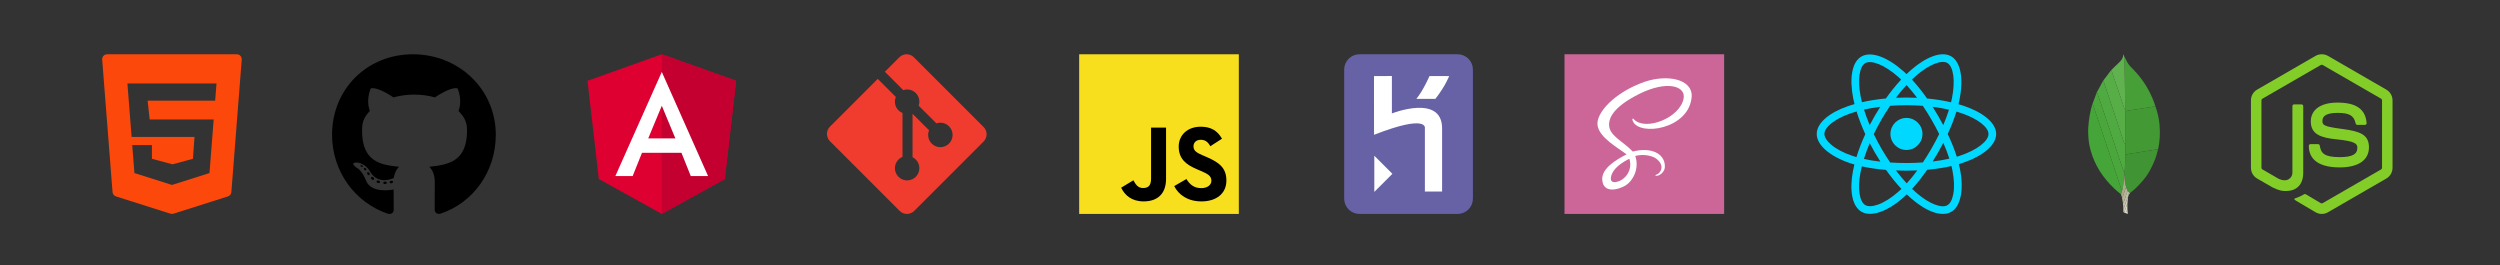 <svg width="783" height="83" viewBox="0 0 783 83" fill="none" xmlns="http://www.w3.org/2000/svg">
<rect x="0" y="0" width="783" height="83" fill="#333333" stroke="none"/>
<path d="M32.005 18.655L35.25 60.17C35.299 60.794 35.721 61.325 36.317 61.514L53.392 66.928C53.694 67.024 54.019 67.024 54.321 66.928L71.396 61.514C71.993 61.325 72.414 60.794 72.463 60.17L75.708 18.655C75.778 17.763 75.073 17 74.177 17H33.536C32.641 17 31.935 17.763 32.005 18.655ZM67.386 31.536H46.237L46.876 37.422H66.926L65.615 54.201L53.857 57.929L42.098 54.201L41.413 45.435H47.585V49.735L54.022 51.462L60.42 49.735L60.916 42.882H41.214L39.905 26.147H67.808L67.386 31.536Z" fill="#FC490B"/>
<path d="M121.152 57.26C121.152 57.467 120.915 57.632 120.615 57.632C120.274 57.663 120.036 57.498 120.036 57.26C120.036 57.053 120.274 56.888 120.573 56.888C120.884 56.857 121.152 57.022 121.152 57.26ZM117.937 56.795C117.865 57.001 118.071 57.239 118.381 57.301C118.65 57.405 118.96 57.301 119.023 57.094C119.085 56.888 118.888 56.65 118.578 56.557C118.309 56.484 118.009 56.588 117.937 56.795ZM122.507 56.619C122.207 56.691 122 56.888 122.031 57.126C122.062 57.332 122.331 57.467 122.641 57.394C122.941 57.322 123.148 57.126 123.117 56.919C123.086 56.722 122.807 56.588 122.507 56.619ZM129.31 17C114.97 17 104 27.887 104 42.227C104 53.693 111.217 63.505 121.525 66.958C122.848 67.196 123.313 66.379 123.313 65.707C123.313 65.066 123.282 61.53 123.282 59.359C123.282 59.359 116.045 60.91 114.525 56.278C114.525 56.278 113.346 53.269 111.651 52.494C111.651 52.494 109.283 50.87 111.816 50.901C111.816 50.901 114.391 51.108 115.807 53.569C118.071 57.56 121.866 56.412 123.344 55.73C123.582 54.075 124.254 52.928 124.998 52.245C119.219 51.605 113.388 50.767 113.388 40.821C113.388 37.978 114.174 36.551 115.828 34.731C115.559 34.059 114.68 31.288 116.097 27.711C118.257 27.039 123.23 30.503 123.23 30.503C125.298 29.924 127.521 29.624 129.723 29.624C131.926 29.624 134.148 29.924 136.216 30.503C136.216 30.503 141.189 27.029 143.35 27.711C144.767 31.299 143.888 34.059 143.619 34.731C145.273 36.561 146.286 37.988 146.286 40.821C146.286 50.798 140.197 51.594 134.417 52.245C135.368 53.062 136.175 54.613 136.175 57.043C136.175 60.527 136.144 64.838 136.144 65.686C136.144 66.358 136.619 67.175 137.932 66.937C148.271 63.505 155.281 53.693 155.281 42.227C155.281 27.887 143.65 17 129.31 17ZM114.049 52.659C113.915 52.763 113.946 53 114.122 53.197C114.287 53.362 114.525 53.434 114.659 53.3C114.794 53.197 114.763 52.959 114.587 52.763C114.422 52.597 114.184 52.525 114.049 52.659ZM112.933 51.822C112.86 51.956 112.964 52.121 113.171 52.225C113.336 52.328 113.543 52.297 113.615 52.153C113.688 52.018 113.584 51.853 113.377 51.749C113.171 51.687 113.005 51.718 112.933 51.822ZM116.283 55.502C116.117 55.637 116.179 55.947 116.417 56.143C116.655 56.381 116.955 56.412 117.089 56.247C117.224 56.112 117.162 55.802 116.955 55.606C116.727 55.368 116.417 55.337 116.283 55.502ZM115.104 53.983C114.939 54.086 114.939 54.355 115.104 54.593C115.269 54.83 115.549 54.934 115.683 54.83C115.848 54.696 115.848 54.427 115.683 54.189C115.538 53.952 115.269 53.848 115.104 53.983Z" fill="black"/>
<path d="M207.275 17L184 25.3L187.55 56.075L207.275 67L227 56.075L230.55 25.3L207.275 17Z" fill="#DD0031"/>
<path d="M207.275 17V22.55V22.525V67L227 56.075L230.55 25.3L207.275 17Z" fill="#C3002F"/>
<path d="M207.275 22.525L192.725 55.15H198.15L201.075 47.85H213.425L216.35 55.15H221.775L207.275 22.525ZM211.525 43.35H203.025L207.275 33.125L211.525 43.35Z" fill="white"/>
<path d="M308.058 39.773L286.227 17.943C284.97 16.686 282.931 16.686 281.673 17.943L277.14 22.477L282.89 28.227C284.227 27.776 285.759 28.079 286.824 29.144C287.895 30.216 288.196 31.761 287.733 33.103L293.275 38.644C294.617 38.182 296.163 38.481 297.234 39.554C298.731 41.05 298.731 43.475 297.234 44.972C295.737 46.469 293.312 46.469 291.814 44.972C290.689 43.846 290.41 42.192 290.981 40.805L285.811 35.636V49.238C286.176 49.419 286.52 49.659 286.824 49.962C288.321 51.459 288.321 53.883 286.824 55.382C285.328 56.878 282.901 56.878 281.406 55.382C279.91 53.883 279.91 51.459 281.406 49.962C281.776 49.593 282.204 49.313 282.661 49.126V35.398C282.204 35.211 281.777 34.934 281.406 34.562C280.273 33.429 280 31.766 280.581 30.373L274.912 24.704L259.943 39.672C258.686 40.931 258.686 42.97 259.943 44.227L281.775 66.057C283.032 67.314 285.07 67.314 286.329 66.057L308.058 44.328C309.315 43.071 309.315 41.03 308.058 39.773" fill="#F03C2E"/>
<path d="M338 17H388V67H338V17Z" fill="#F7DF1E"/>
<path d="M351.147 58.784L354.973 56.468C355.711 57.777 356.383 58.884 357.994 58.884C359.538 58.884 360.511 58.28 360.511 55.931V39.955H365.21V55.998C365.21 60.864 362.357 63.079 358.195 63.079C354.436 63.079 352.254 61.133 351.147 58.783L351.147 58.784ZM367.762 58.28L371.588 56.065C372.595 57.71 373.904 58.918 376.22 58.918C378.167 58.918 379.408 57.945 379.408 56.602C379.408 54.991 378.133 54.42 375.985 53.481L374.81 52.977C371.42 51.534 369.172 49.722 369.172 45.895C369.172 42.371 371.856 39.686 376.052 39.686C379.039 39.686 381.187 40.727 382.731 43.445L379.072 45.795C378.267 44.352 377.394 43.781 376.052 43.781C374.676 43.781 373.803 44.654 373.803 45.795C373.803 47.205 374.676 47.775 376.689 48.648L377.864 49.151C381.858 50.863 384.107 52.608 384.107 56.535C384.107 60.764 380.784 63.08 376.32 63.08C371.957 63.08 369.138 60.999 367.762 58.28" fill="black"/>
<path d="M456.547 67H425.766C424.503 66.995 423.294 66.491 422.402 65.599C421.509 64.706 421.005 63.497 421 62.234V21.766C421.005 20.503 421.509 19.294 422.402 18.401C423.294 17.509 424.503 17.005 425.766 17H456.547C457.809 17.005 459.018 17.509 459.911 18.401C460.804 19.294 461.307 20.503 461.313 21.766V62.234C461.307 63.497 460.804 64.706 459.911 65.599C459.018 66.491 457.809 66.995 456.547 67V67Z" fill="#6762A6"/>
<path d="M446.273 60.115V40.262C446.273 40.262 447.562 35.506 430.355 42.215C430.336 42.391 430.336 23.836 430.336 23.836L435.941 23.806V35.525C435.941 35.525 451.664 29.324 451.664 40.213V59.998H446.244L446.273 60.115ZM449.477 30.955H443.617C445.766 28.318 447.719 23.826 447.719 23.826H453.871C453.871 23.826 452.816 26.756 449.574 30.955H449.477ZM430.434 60.076V48.777L436.098 54.441L430.434 60.105V60.076Z" fill="white"/>
<path fill-rule="evenodd" clip-rule="evenodd" d="M675.089 33.315C675.747 35.218 676.221 37.161 676.376 39.175C676.57 41.673 676.481 44.154 675.955 46.612C675.94 46.679 675.91 46.743 675.887 46.809C675.722 46.809 675.554 46.788 675.392 46.813C674.028 47.028 672.664 47.25 671.301 47.471C669.891 47.699 668.48 47.919 667.073 48.163C666.575 48.249 665.958 48.146 665.757 48.835C665.751 48.854 665.693 48.857 665.66 48.868L665.728 44.748L665.659 34.806L666.316 34.694C667.39 34.518 668.464 34.34 669.539 34.169C670.821 33.965 672.105 33.767 673.389 33.568C673.955 33.48 674.522 33.399 675.089 33.315V33.315Z" fill="#439934"/>
<path fill-rule="evenodd" clip-rule="evenodd" d="M664.304 60.879C663.611 60.283 662.894 59.714 662.23 59.087C658.657 55.717 656.043 51.75 654.756 46.968C654.402 45.651 654.165 44.314 654.089 42.954C654.036 42.002 653.959 41.041 654.026 40.094C654.205 37.576 654.569 35.082 655.308 32.656L655.349 32.599C655.42 32.695 655.524 32.779 655.56 32.887C656.281 35.01 656.997 37.135 657.709 39.261C659.946 45.943 662.181 52.627 664.422 59.307C664.466 59.437 664.579 59.544 664.661 59.662L664.304 60.879V60.879Z" fill="#45A538"/>
<path fill-rule="evenodd" clip-rule="evenodd" d="M675.089 33.315C674.522 33.399 673.954 33.48 673.388 33.567C672.105 33.766 670.821 33.964 669.538 34.168C668.463 34.339 667.389 34.517 666.315 34.693L665.659 34.806L665.654 34.377C665.632 34.025 665.595 33.673 665.591 33.321C665.562 31.076 665.545 28.83 665.517 26.585C665.5 25.179 665.474 23.774 665.445 22.369C665.427 21.496 665.409 20.622 665.369 19.75C665.348 19.282 665.273 18.816 665.242 18.347C665.225 18.078 665.248 17.806 665.254 17.536C665.589 18.185 665.916 18.838 666.26 19.483C666.804 20.501 667.671 21.251 668.451 22.07C671.535 25.305 673.724 29.066 675.089 33.315V33.315Z" fill="#46A037"/>
<path fill-rule="evenodd" clip-rule="evenodd" d="M665.66 48.868C665.693 48.857 665.751 48.854 665.756 48.835C665.957 48.145 666.574 48.248 667.073 48.162C668.48 47.919 669.891 47.699 671.3 47.471C672.664 47.25 674.027 47.027 675.392 46.813C675.553 46.788 675.722 46.809 675.887 46.808C675.632 47.718 675.431 48.648 675.108 49.533C674.74 50.537 674.296 51.517 673.824 52.477C673.118 53.909 672.244 55.253 671.22 56.479C670.433 57.425 669.557 58.299 668.678 59.163C668.192 59.641 667.619 60.03 667.086 60.459L666.948 60.365L666.451 59.939L665.936 58.811C665.584 57.494 665.392 56.14 665.364 54.778L665.374 54.548L665.444 53.553C665.467 53.214 665.498 52.875 665.513 52.535C665.566 51.312 665.611 50.09 665.66 48.868V48.868Z" fill="#409433"/>
<path fill-rule="evenodd" clip-rule="evenodd" d="M665.66 48.868C665.611 50.09 665.566 51.312 665.513 52.535C665.499 52.876 665.468 53.215 665.445 53.554L665.131 53.672C664.435 51.622 663.738 49.593 663.056 47.559C661.929 44.194 660.815 40.824 659.689 37.458C658.78 34.741 657.865 32.027 656.943 29.314C656.9 29.187 656.776 29.088 656.69 28.976L658.697 25.285C658.766 25.405 658.857 25.517 658.9 25.646C659.83 28.393 660.755 31.142 661.675 33.892C662.87 37.471 664.058 41.053 665.252 44.632C665.3 44.775 665.379 44.907 665.454 45.067L665.728 44.747L665.66 48.868V48.868Z" fill="#4FAA41"/>
<path fill-rule="evenodd" clip-rule="evenodd" d="M656.69 28.976C656.776 29.088 656.9 29.187 656.943 29.314C657.865 32.027 658.78 34.742 659.69 37.458C660.815 40.824 661.929 44.194 663.056 47.559C663.738 49.593 664.434 51.622 665.131 53.673L665.445 53.554L665.375 54.549L665.311 54.778C665.202 55.867 665.11 56.958 664.978 58.044C664.911 58.588 664.769 59.123 664.661 59.662C664.58 59.544 664.466 59.437 664.422 59.307C662.181 52.627 659.947 45.944 657.709 39.262C656.998 37.136 656.281 35.011 655.561 32.887C655.524 32.779 655.421 32.695 655.349 32.599L656.69 28.976V28.976Z" fill="#4AA73C"/>
<path fill-rule="evenodd" clip-rule="evenodd" d="M665.728 44.748L665.453 45.067C665.378 44.907 665.299 44.775 665.252 44.632C664.058 41.053 662.869 37.471 661.674 33.893C660.754 31.142 659.829 28.393 658.9 25.646C658.857 25.517 658.766 25.405 658.696 25.286L661.178 22.021C661.257 22.125 661.368 22.218 661.409 22.336C662.098 24.353 662.781 26.373 663.46 28.394C664.094 30.281 664.719 32.171 665.36 34.056C665.403 34.182 665.553 34.272 665.653 34.378L665.658 34.807C665.681 38.12 665.705 41.434 665.728 44.748V44.748Z" fill="#57AE47"/>
<path fill-rule="evenodd" clip-rule="evenodd" d="M665.654 34.377C665.554 34.271 665.404 34.181 665.361 34.055C664.72 32.17 664.095 30.28 663.461 28.393C662.782 26.372 662.099 24.353 661.41 22.335C661.369 22.218 661.258 22.124 661.179 22.02C661.987 21.23 662.769 20.411 663.608 19.657C664.355 18.987 664.955 18.269 664.982 17.211C664.984 17.167 665.006 17.123 665.042 17L665.254 17.535C665.249 17.806 665.225 18.077 665.243 18.347C665.273 18.815 665.349 19.281 665.37 19.75C665.409 20.622 665.428 21.495 665.446 22.368C665.474 23.773 665.5 25.179 665.518 26.584C665.545 28.83 665.563 31.075 665.591 33.321C665.595 33.674 665.632 34.025 665.654 34.377V34.377Z" fill="#60B24F"/>
<path fill-rule="evenodd" clip-rule="evenodd" d="M664.66 59.662C664.768 59.123 664.91 58.588 664.977 58.044C665.11 56.958 665.202 55.866 665.311 54.777L665.338 54.773L665.365 54.778C665.393 56.14 665.584 57.494 665.936 58.811C665.864 58.906 665.762 58.991 665.724 59.098C665.426 59.938 665.145 60.785 664.845 61.626C664.804 61.74 664.69 61.83 664.61 61.931L664.304 60.879L664.66 59.662V59.662Z" fill="#A9AA88"/>
<path fill-rule="evenodd" clip-rule="evenodd" d="M664.61 61.931C664.691 61.83 664.805 61.741 664.846 61.626C665.145 60.786 665.427 59.939 665.724 59.098C665.762 58.991 665.864 58.906 665.937 58.811L666.451 59.94C666.349 60.084 666.209 60.214 666.153 60.375L665.167 63.269C665.127 63.385 664.988 63.467 664.895 63.565L664.61 61.931V61.931Z" fill="#B6B598"/>
<path fill-rule="evenodd" clip-rule="evenodd" d="M664.895 63.564C664.988 63.466 665.126 63.384 665.167 63.268L666.152 60.374C666.209 60.214 666.349 60.084 666.451 59.94L666.949 60.364C666.708 60.602 666.575 60.877 666.655 61.224L666.504 61.719C666.435 61.804 666.335 61.878 666.301 61.975C665.957 62.96 665.629 63.95 665.283 64.936C665.239 65.061 665.117 65.159 665.031 65.268C664.986 64.7 664.941 64.132 664.895 63.564V63.564Z" fill="#C2C1A7"/>
<path fill-rule="evenodd" clip-rule="evenodd" d="M665.031 65.268C665.117 65.158 665.239 65.06 665.283 64.936C665.629 63.951 665.958 62.961 666.302 61.975C666.336 61.878 666.435 61.804 666.504 61.719L666.296 63.992C666.24 64.057 666.159 64.113 666.132 64.188C665.897 64.85 665.674 65.516 665.438 66.178C665.389 66.314 665.296 66.435 665.223 66.562C665.158 66.477 665.042 66.395 665.037 66.307C665.016 65.962 665.03 65.615 665.031 65.268V65.268Z" fill="#CECDB7"/>
<path fill-rule="evenodd" clip-rule="evenodd" d="M665.223 66.562C665.295 66.434 665.389 66.314 665.438 66.178C665.675 65.516 665.896 64.85 666.132 64.188C666.159 64.113 666.24 64.057 666.295 63.992L666.3 65.484L665.801 66.765L665.223 66.562V66.562Z" fill="#DBDAC7"/>
<path fill-rule="evenodd" clip-rule="evenodd" d="M665.801 66.766L666.3 65.485L666.403 67L665.801 66.766V66.766Z" fill="#EBE9DC"/>
<path fill-rule="evenodd" clip-rule="evenodd" d="M666.655 61.225C666.575 60.877 666.708 60.602 666.949 60.365L667.087 60.459L666.655 61.225V61.225Z" fill="#CECDB7"/>
<path fill-rule="evenodd" clip-rule="evenodd" d="M665.365 54.778L665.338 54.774L665.311 54.778L665.374 54.549L665.365 54.778V54.778Z" fill="#4FAA41"/>
<path d="M727.165 66.999C726.495 66.999 725.83 66.824 725.244 66.485L719.126 62.865C718.213 62.354 718.659 62.173 718.959 62.068C720.179 61.645 720.425 61.548 721.726 60.81C721.862 60.734 722.041 60.763 722.181 60.845L726.88 63.635C727.051 63.73 727.291 63.73 727.449 63.635L745.77 53.06C745.942 52.962 746.051 52.766 746.051 52.564V31.419C746.051 31.212 745.942 31.019 745.767 30.914L727.452 20.347C727.282 20.249 727.058 20.249 726.886 20.347L708.576 30.917C708.398 31.019 708.286 31.218 708.286 31.419V52.564C708.286 52.766 708.398 52.958 708.574 53.054L713.594 55.954C716.317 57.315 717.986 55.711 717.986 54.101V33.224C717.986 32.929 718.222 32.696 718.517 32.696H720.841C721.131 32.696 721.371 32.929 721.371 33.224V54.101C721.371 57.735 719.392 59.819 715.946 59.819C714.887 59.819 714.053 59.819 711.726 58.672L706.921 55.906C705.734 55.22 705 53.938 705 52.564V31.419C705 30.045 705.734 28.763 706.921 28.079L725.244 17.492C726.403 16.836 727.944 16.836 729.094 17.492L747.416 28.079C748.603 28.766 749.34 30.045 749.34 31.419V52.564C749.34 53.938 748.603 55.216 747.416 55.906L729.109 66.486C728.524 66.825 727.86 67 727.181 67" fill="#83CD29"/>
<path d="M732.821 52.431C724.802 52.431 723.122 48.751 723.122 45.664C723.122 45.37 723.359 45.136 723.652 45.136H726.022C726.286 45.136 726.506 45.326 726.548 45.585C726.905 47.996 727.972 49.214 732.821 49.214C736.68 49.214 738.323 48.34 738.323 46.292C738.323 45.112 737.857 44.236 731.859 43.648C726.846 43.152 723.745 42.045 723.745 38.034C723.745 34.337 726.861 32.132 732.085 32.132C737.956 32.132 740.86 34.17 741.227 38.54C741.241 38.691 741.188 38.836 741.089 38.948C740.987 39.053 740.847 39.117 740.701 39.117H738.322C738.076 39.117 737.857 38.942 737.808 38.703C737.237 36.166 735.849 35.355 732.085 35.355C727.871 35.355 727.382 36.823 727.382 37.923C727.382 39.255 727.96 39.644 733.649 40.397C739.28 41.141 741.955 42.195 741.955 46.153C741.955 50.145 738.626 52.431 732.821 52.431" fill="#83CD29"/>
<path d="M615.206 33.206C614.623 33.005 614.019 32.815 613.397 32.636C613.499 32.219 613.593 31.807 613.676 31.402C615.046 24.755 614.15 19.399 611.093 17.636C608.161 15.946 603.367 17.708 598.524 21.922C598.059 22.328 597.592 22.757 597.125 23.206C596.814 22.909 596.503 22.621 596.194 22.346C591.119 17.84 586.032 15.942 582.978 17.71C580.049 19.405 579.181 24.44 580.414 30.739C580.533 31.348 580.672 31.969 580.829 32.601C580.11 32.806 579.415 33.023 578.75 33.255C572.8 35.33 569 38.581 569 41.953C569 45.435 573.079 48.929 579.276 51.047C579.765 51.214 580.273 51.372 580.796 51.522C580.626 52.206 580.478 52.875 580.354 53.528C579.179 59.719 580.097 64.634 583.018 66.319C586.035 68.059 591.099 66.27 596.03 61.96C596.42 61.62 596.811 61.258 597.202 60.88C597.71 61.368 598.217 61.831 598.722 62.266C603.498 66.376 608.215 68.035 611.133 66.346C614.148 64.601 615.127 59.32 613.855 52.896C613.758 52.405 613.645 51.904 613.518 51.394C613.874 51.289 614.223 51.18 614.563 51.067C621.006 48.933 625.198 45.482 625.198 41.953C625.198 38.568 621.275 35.295 615.206 33.206ZM613.808 48.788C613.501 48.89 613.186 48.989 612.865 49.084C612.153 46.832 611.193 44.438 610.019 41.964C611.14 39.55 612.063 37.186 612.754 34.949C613.329 35.115 613.887 35.291 614.424 35.476C619.625 37.266 622.797 39.913 622.797 41.953C622.797 44.125 619.371 46.945 613.808 48.788ZM611.5 53.362C612.063 56.203 612.143 58.771 611.771 60.779C611.436 62.583 610.763 63.786 609.93 64.268C608.159 65.293 604.372 63.961 600.287 60.446C599.819 60.043 599.348 59.612 598.874 59.157C600.458 57.425 602.04 55.412 603.585 53.176C606.302 52.935 608.869 52.541 611.196 52.003C611.311 52.465 611.413 52.919 611.5 53.362ZM588.159 64.091C586.429 64.702 585.051 64.719 584.218 64.239C582.445 63.217 581.708 59.27 582.713 53.976C582.828 53.37 582.965 52.747 583.123 52.11C585.425 52.619 587.973 52.986 590.697 53.206C592.252 55.394 593.88 57.406 595.521 59.166C595.162 59.513 594.805 59.842 594.45 60.153C592.27 62.058 590.085 63.411 588.159 64.091ZM580.053 48.775C577.312 47.839 575.049 46.621 573.498 45.293C572.104 44.099 571.401 42.914 571.401 41.953C571.401 39.906 574.451 37.296 579.54 35.522C580.157 35.307 580.803 35.104 581.474 34.913C582.177 37.201 583.1 39.593 584.213 42.011C583.085 44.465 582.15 46.895 581.44 49.209C580.962 49.072 580.498 48.927 580.053 48.775ZM582.77 30.278C581.714 24.881 582.415 20.809 584.18 19.788C586.06 18.699 590.218 20.251 594.6 24.142C594.88 24.39 595.161 24.651 595.443 24.92C593.81 26.673 592.197 28.669 590.655 30.844C588.012 31.089 585.482 31.483 583.156 32.01C583.01 31.422 582.881 30.843 582.77 30.278ZM607.011 36.264C606.455 35.304 605.884 34.366 605.302 33.454C607.095 33.68 608.813 33.981 610.427 34.349C609.942 35.902 609.338 37.525 608.628 39.189C608.118 38.221 607.579 37.245 607.011 36.264ZM597.126 26.636C598.233 27.835 599.342 29.175 600.433 30.628C599.334 30.576 598.221 30.549 597.099 30.549C595.988 30.549 594.883 30.576 593.791 30.627C594.882 29.187 596.001 27.849 597.126 26.636ZM587.177 36.281C586.621 37.244 586.092 38.215 585.59 39.187C584.891 37.529 584.293 35.898 583.805 34.324C585.408 33.965 587.118 33.672 588.9 33.45C588.309 34.37 587.734 35.315 587.177 36.281V36.281ZM588.951 50.627C587.11 50.422 585.375 50.143 583.772 49.794C584.268 48.192 584.879 46.527 585.593 44.833C586.096 45.805 586.627 46.776 587.186 47.741H587.186C587.756 48.724 588.346 49.688 588.951 50.627ZM597.192 57.439C596.054 56.211 594.919 54.853 593.811 53.392C594.887 53.435 595.984 53.456 597.099 53.456C598.244 53.456 599.377 53.43 600.491 53.381C599.397 54.868 598.292 56.228 597.192 57.439ZM608.651 44.747C609.402 46.459 610.035 48.115 610.538 49.691C608.908 50.062 607.149 50.362 605.296 50.584C605.879 49.66 606.455 48.706 607.021 47.724C607.593 46.732 608.137 45.737 608.651 44.747ZM604.941 46.525C604.063 48.048 603.161 49.502 602.245 50.875C600.578 50.994 598.855 51.056 597.099 51.056C595.35 51.056 593.649 51.001 592.011 50.895C591.058 49.504 590.137 48.046 589.264 46.538H589.264C588.394 45.035 587.592 43.518 586.866 42.01C587.592 40.499 588.391 38.981 589.257 37.48L589.257 37.48C590.124 35.975 591.038 34.524 591.982 33.142C593.653 33.016 595.367 32.95 597.099 32.95H597.099C598.839 32.95 600.555 33.016 602.226 33.144C603.155 34.515 604.062 35.962 604.933 37.467C605.814 38.989 606.624 40.497 607.356 41.976C606.626 43.48 605.818 45.004 604.941 46.525ZM609.894 19.716C611.776 20.801 612.507 25.178 611.325 30.917C611.25 31.284 611.165 31.657 611.072 32.035C608.741 31.497 606.209 31.096 603.558 30.848C602.014 28.649 600.414 26.65 598.808 24.919C599.24 24.503 599.671 24.107 600.1 23.733C604.249 20.123 608.127 18.697 609.894 19.716ZM597.099 36.934C599.87 36.934 602.117 39.181 602.117 41.953C602.117 44.724 599.87 46.971 597.099 46.971C594.327 46.971 592.081 44.724 592.081 41.953C592.081 39.181 594.327 36.934 597.099 36.934Z" fill="#00D8FF"/>
<path d="M539.985 17H490.015C490.007 17 490 17.007 490 17.015V66.985C490 66.993 490.007 67 490.015 67H539.985C539.993 67 540 66.993 540 66.985V17.015C540 17.007 539.993 17 539.985 17Z" fill="#CC6699"/>
<path d="M515.195 25.594C505.82 28.817 499.766 35.359 500.352 39.266C500.938 43.172 506.797 46.297 509.434 48.348C506.016 50.105 501.719 52.742 501.816 56.16C502.012 60.848 507.09 59.383 509.238 58.016C511.387 56.648 513.535 52.84 512.168 48.836C515.195 48.055 517.832 49.031 518.613 49.617C521.641 51.766 520.078 54.207 519.004 54.598C517.93 54.988 518.613 55.184 519.297 54.988C519.98 54.793 521.445 53.816 521.445 52.156C521.445 47.957 516.953 46.004 511.387 47.469C508.164 44.051 503.77 42.488 503.965 38.777C504.063 37.41 504.551 33.895 513.242 29.5C521.934 25.105 528.086 26.863 527.305 30.867C526.133 36.922 515.586 41.023 511.875 37.508C511.68 37.117 510.996 36.824 511.387 37.898C513.34 42.781 529.16 40.535 529.844 30.184C530.039 24.715 522.129 23.25 515.195 25.594ZM506.797 56.844C504.355 57.625 504.453 56.063 504.551 55.477C504.844 53.816 506.211 51.766 510.313 49.715C511.484 53.426 508.848 56.258 506.797 56.844Z" fill="white"/>
</svg>
